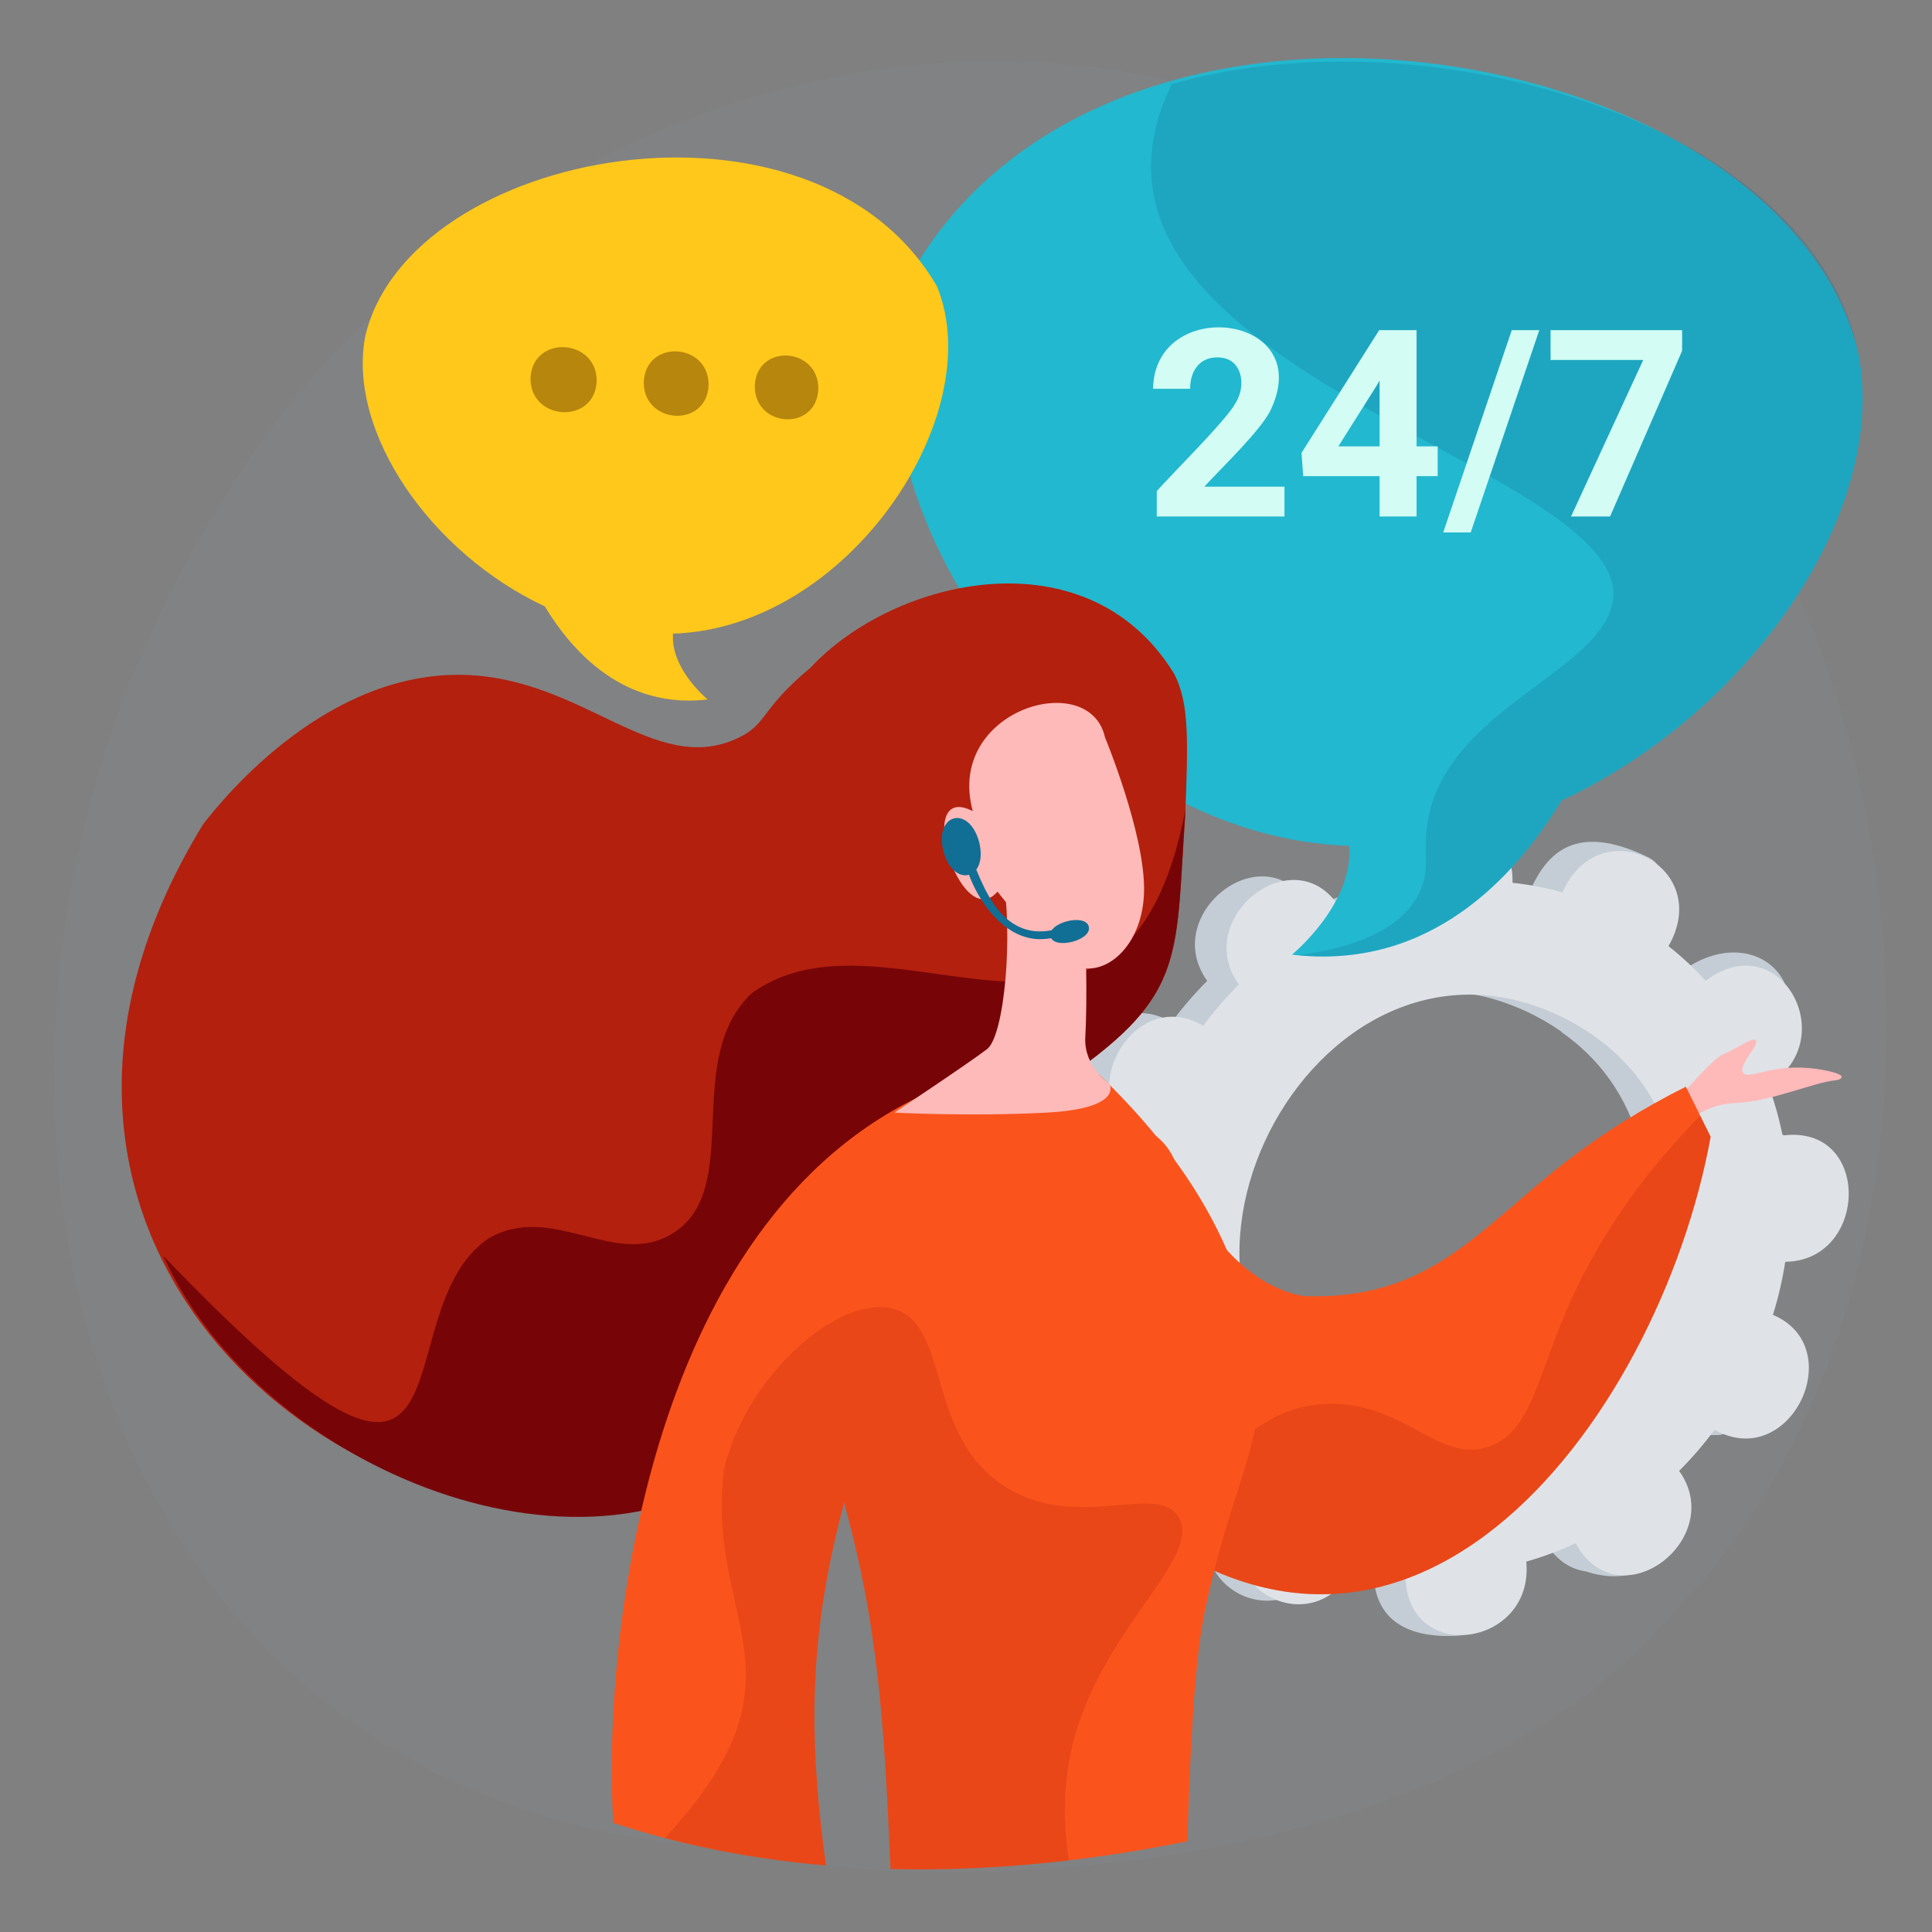 <svg fill="none" height="466" viewBox="0 0 466 466" width="466" xmlns="http://www.w3.org/2000/svg"><rect x="0" y="0" width="466" height="466" fill="#808080" stroke="none"/><path d="m402.021 390.704c-59.093 67.977-192.843 65.953-221.518 55.206-168.427-5.8-208.602-199.165-126.1-326.253 42.221-73.461 182.102-162.702 321.656-54.819 90.226 71.697 108.784 242.958 25.962 325.865z" fill="#919eab" fill-opacity=".08"/><path d="m407.028 344.567c17.694 8.502 31.195-20.539 12.987-28.285 1.299-4.19 2.29-8.471 2.965-12.806 20.133-.192 20.913-33.293-.642-30.449-.837-4.16-1.995-8.248-3.463-12.228 18.018-10.71 2.923-38.739-15.09-25.084-2.75-3.037-5.752-5.837-8.972-8.371 3.889-7.462 10.029-17.155 2.497-20.693-17.227-8.247-24.047-.936-28.05 7.722-3.947-1.103-7.979-1.872-12.055-2.299-.312-8.073 2.794-14.629-5.746-14.456-18.382-.213-24.169 7.603-23.41 17.086-4.08 1.166-8.064 2.646-11.916 4.425-10.438-19.083-36.686 1.105-24.952 17.459-3.102 3.105-5.97 6.435-8.584 9.96-17.695-10.424-32.898 19.554-14.046 27.673-1.301 4.19-2.292 8.471-2.966 12.807-20.132.191-20.913 33.29.642 30.447.837 4.16 1.995 8.248 3.463 12.229-7.678 4.415-10.486 14.767-6.04 22.062 4.192 6.953 18.062 10.18 24.971 5.331.354-.248-4.178-2.038-3.849-2.309 2.751 3.037 5.752 5.837 8.973 8.371-11.106 19.254 16.582 33.292 25.556 12.971 3.947 1.102 7.979 1.871 12.055 2.299-.383 22.611 31.152 18.222 29.153-2.63 4.08-1.166 8.064-2.646 11.916-4.425 10.456 19.083 36.696-1.105 24.971-17.459 3.1-3.106 5.969-6.435 8.583-9.96.334.215.682.424 1.049.612zm-88.345 1.136c-60.787-31.151-9.814-131.581 51.21-100.901 60.787 31.149 9.812 131.587-51.21 100.901z" fill="#c4cdd5"/><path d="m424.214 303.43c19.266-1.745 18.926-33.253-1.873-30.404-.837-4.159-1.995-8.247-3.463-12.227 26.892-17.667 5.749-42.634-15.089-25.084-2.751-3.037-5.753-5.838-8.974-8.373 2.663-4.239 3.122-9.601 1.561-13.845-6.68 11.758-13.26 23.573-19.74 35.447 43.309 30.232 12.583 107.19-39.34 101.896-3.372 9.149-7.546 17.948-11.823 26.722 1.957.37 3.921.658 5.893.865-.353 9.25 4.633 16.872 19.916 16.126 8.513-.348 9.746-10.328 9.237-18.754 4.08-1.167 8.064-2.646 11.916-4.425 11.459 16.495 42.839 9.385 24.96-17.459 3.101-3.106 5.97-6.435 8.584-9.96 17.695 10.423 32.897-19.554 14.046-27.673 1.3-4.191 2.291-8.471 2.965-12.807.403-.001.81-.007 1.224-.045z" fill="#c4cdd5"/><path d="m414.65 345.43c17.694 8.504 31.197-20.538 12.987-28.284 1.299-4.191 2.29-8.471 2.965-12.807 20.133-.192 20.913-33.291-.64-30.447-.839-4.16-1.997-8.248-3.465-12.23 18.018-10.709 2.925-38.737-15.09-25.081-2.75-3.038-5.752-5.839-8.972-8.373 11.106-19.254-16.582-33.293-25.556-12.97-3.947-1.103-7.979-1.872-12.055-2.298.382-22.612-31.151-18.224-29.153 2.629-4.08 1.166-8.064 2.645-11.916 4.425-10.438-19.084-36.685 1.103-24.952 17.458-3.101 3.106-5.97 6.434-8.584 9.96-17.695-10.424-32.896 19.555-14.046 27.674-1.3 4.191-2.291 8.471-2.965 12.807-20.133.19-20.914 33.289.641 30.447.837 4.16 1.995 8.248 3.463 12.229-18.016 10.71-2.923 38.738 15.09 25.082 2.751 3.038 5.752 5.839 8.973 8.373-11.106 19.254 16.582 33.293 25.556 12.969 3.946 1.103 7.979 1.873 12.054 2.299-.382 22.611 31.153 18.224 29.154-2.629 4.08-1.166 8.064-2.645 11.916-4.425 10.439 19.082 36.685-1.103 24.953-17.458 3.101-3.107 5.97-6.436 8.584-9.962.347.216.692.427 1.058.612zm-88.343 1.138c-60.789-31.151-9.814-131.582 51.21-100.903 60.785 31.152 9.81 131.581-51.21 100.903z" fill="#dfe3e8"/><path d="m448.292 85.518c-17.377-75.183-178.717-104.99-228.128-20.173-21.175 51.176 35.228 136.438 105.27 138.655 1.083 14.104-13.812 26.264-13.812 26.264 33.315 3.947 53.99-18.931 64.974-37.134 45.467-21.275 78.786-69.416 71.696-107.612z" fill="#22b8cf"/><path d="m448.293 85.517c-10.889-56.091-104.032-83.028-165.682-65.224-32.948 68.389 109.215 90.955 106.512 124.074-2.203 18.366-43.275 26.906-45.16 57.252-.337 5.422.744 8.848-1.612 13.709-4.444 9.163-16.221 13.349-29.288 15.083 32.471 3.13 52.709-19.353 63.534-37.286 45.467-21.271 78.786-69.412 71.696-107.608z" fill="#116e95" opacity=".24"/><path d="m285.835 197.585c.743-18.828 1.114-28.249-2.787-35.315-20.896-33.696-67.347-22.924-87.545-1.23-12.381 10.3-10.24 13.543-17.547 16.991-20.197 9.52-37.347-14.827-66.633-15.26-32.306-.469-56.522 28.513-62.352 36.081-54.657 89.316 14.934 162.19 85.918 165.97 79.915-.515 42.493-35.479 65.427-74.358 2.185-3.245 8.818-13.077 21.082-19.457 13.852-7.206 21.816-3.207 36.159-11.271 28.03-19.682 25.895-27.732 28.278-62.151z" fill="#b3200e"/><path d="m39.418 302.951c79.709 83.061 51.46 14.085 78.404-4.235 15.401-8.918 30.403 7.297 44.276-1.126 17.535-10.645 2.185-41.785 19.183-58.001 33.37-24.142 90.247 30.995 104.645-44.323-2.437 35.029.597 44.394-28.373 64.47-14.345 8.064-22.309 4.058-36.161 11.271-12.264 6.38-18.894 16.213-21.08 19.457-15.657 23.226-2.777 42.109-14.459 58.438-42.459 39.013-123.364 5.371-146.435-45.951z" fill="#770508"/><path d="m406.363 271.417s4.29-5.128 12.337-5.37 19.012-5.017 23.722-5.437c1.137-.102 1.7-.429 1.797-.843.198-.854-5.029-2.099-9.665-2.254-8.224-.273-13.02 2.881-14.128 1.26-1.239-1.812 4.067-6.761 3.095-7.869-.754-.86-4.362 1.899-8.223 3.58-2.742 1.194-13.464 14.016-13.464 14.016z" fill="#fdbab9"/><path d="m406.625 262.109c1.995 4.025 3.99 8.051 5.985 12.078-12.485 68.67-76.047 154.638-149.466 83.871-28.754-20.192-28.872-51.072-5.759-81.221 7.128-9.52 21.961-7.471 26.175 3.652 6.646 17.549 17.857 29.736 30.736 32.117 30.136 1.169 41.62-15.341 62.976-32.073 9.158-7.086 18.99-13.257 29.353-18.424z" fill="#fa541c"/><path d="m288.692 352.392c11.095-2.497 15.284-12.797 30.492-13.724 19.233-1.168 27.495 14.397 39.798 10.3 10.04-3.35 11.705-16.114 18.709-32.543 5.43-12.745 14.847-29.511 32.401-47.31l2.518 5.08c-12.511 68.718-76.047 154.616-149.467 83.87-11.152-9.236-21.1-19.04-22.35-33.784 22.942 26.186 37.939 30.354 47.899 28.111z" fill="#b3200e" opacity=".24"/><path d="m286.382 444.122c.518-17.212 1.537-42.736 4.149-55.201 6.782-32.351 15.039-40.539 12.828-61.31-4.476-30.672-21.538-52.248-38.217-68.401-19.493-3.315-23.433-4.71-43.881 5.52-68.464 33.497-75.773 139.414-73.327 174.929 13.799 4.585 30.873 8.537 51.288 10.28-4.955-35.583-3.151-59.015 4.37-87.512 7.999 28.82 9.676 52.066 11.209 88.374 20.847.533 44.688-1.251 71.581-6.679z" fill="#fa541c"/><path d="m259.296 418.597c7.477-26.499 30.732-43.101 24.997-52.656-5.15-8.583-24.589 3.712-41.931-7.405-19.204-12.311-13.11-38.766-26.609-42.785-13.063-3.887-35.729 15.855-41.124 38.671-4.625 36.871 22.345 49.59-14.301 88.906 11.254 2.954 24.205 5.354 38.894 6.609-4.955-35.583-3.151-59.015 4.37-87.512 7.998 28.82 9.676 52.066 11.209 88.374 13.139.337 27.467-.25 43.012-2.089-1.531-9.799-1.377-19.979 1.483-30.113z" fill="#b3200e" opacity=".24"/><path d="m261.773 225.453s.572 14.748 0 24.649c-.42 7.248 5.848 11.376 5.848 11.376s3.433 5.896-15.17 6.883c-18.604.986-36.722 0-36.722 0s18.196-12.103 22.354-15.32 6.388-27.26 3.725-42.491z" fill="#fdbab9"/><path d="m266.532 177.87s9.472 22.838 9.422 36.637c-.05 13.8-9.7 21.719-17.011 18.312-7.312-3.407-18.345-17.759-18.345-17.759-8.975 10.406-20.476-26.903-5.961-19.404-6.691-24.47 28.173-34.661 31.895-17.786z" fill="#fdbab9"/><path d="m250.906 226.53c-13.094 0-19.947-20.301-17.636-20.325 2.316-.534 4.948 21.275 20.572 18.14 1.159-.279 1.579 1.561.404 1.803-1.096.249-2.216.378-3.34.382z" fill="#116e95"/><path d="m262.613 223.486c.886 3.287-8.401 5.701-9.229 2.4-.885-3.287 8.401-5.701 9.229-2.4z" fill="#116e95"/><path d="m236.169 203.092c2.249 9.113-6.15 11.295-8.623 2.242-2.249-9.113 6.147-11.295 8.623-2.242z" fill="#116e95"/><path d="m88.069 81.219c10.505-45.45 108.038-63.467 137.905-12.198 12.798 30.936-21.296 82.477-63.637 83.818-.654 8.526 8.35 15.875 8.35 15.875-20.133 2.386-32.637-11.443-39.276-22.447-27.487-12.857-47.627-41.956-43.342-65.048z" fill="#ffc81a"/><path d="m143.921 91.851c-.357 10.597-15.968 9.767-15.959-.554.373-10.591 15.958-9.745 15.959.554z" fill="#b7860d"/><path d="m170.919 92.786c-.337 10.504-15.636 9.664-15.643-.543.35-10.499 15.628-9.642 15.643.543z" fill="#b7860d"/><path d="m197.384 93.707c-.312 10.41-15.314 9.562-15.334-.532.331-10.408 15.304-9.542 15.334.532z" fill="#b7860d"/><g fill="#d2fcf4"><path d="m309.82 124.579h-30.81v-6.114c3.345-3.859 16.801-17.103 18.971-21.206 1.883-2.965 1.972-6.95-.077-9.339-1.01-1.145-2.451-1.717-4.321-1.717-4.283-.03-6.555 3.398-6.515 7.563h-8.952c.353-22.455 39.105-18.193 28.523 4.785-2.069 4.876-12.218 14.485-16.15 18.835h19.325z"/><path d="m341.68 107.66h5.092v7.193h-5.092v9.724h-8.923v-9.724h-18.43l-.401-5.619 18.737-29.604h9.017zm-18.863 0h9.94v-15.866l-.587 1.018z"/><path d="m354.736 128.435h-6.638l16.544-48.805h6.637z"/><path d="m405.733 84.61-17.38 39.967h-9.416l17.411-37.754h-22.35v-7.193h31.735z"/></g></svg>